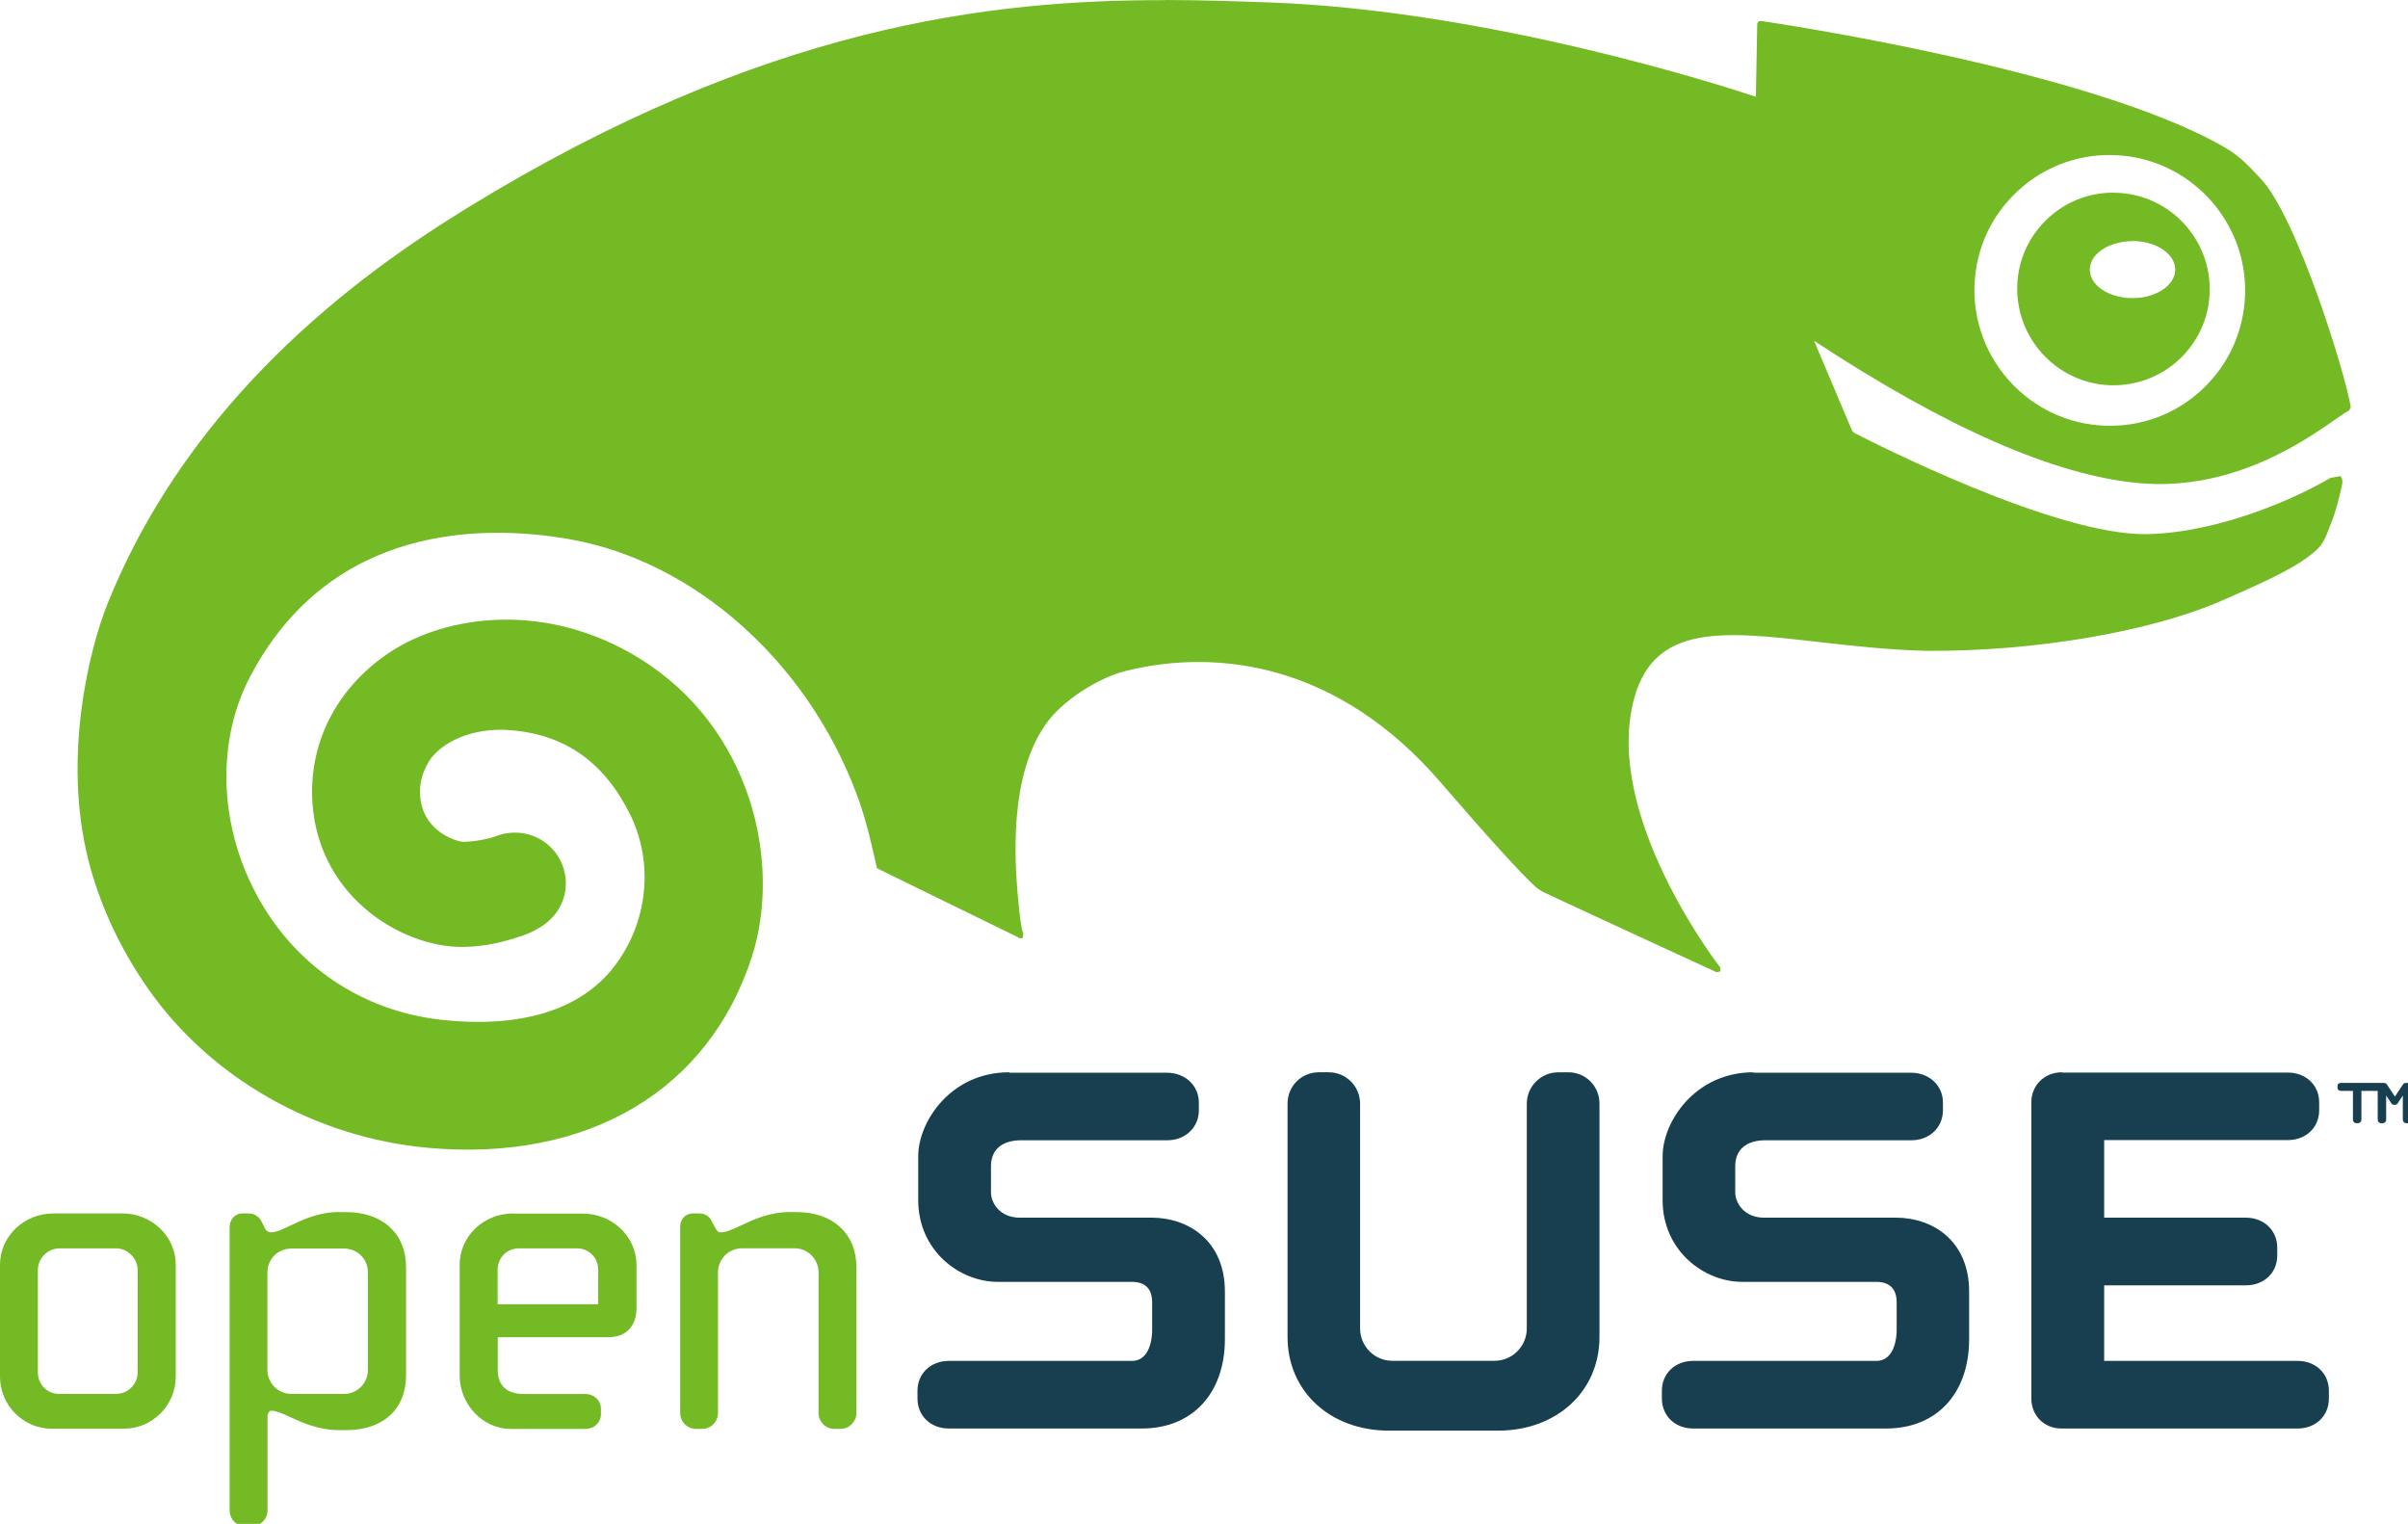 <?xml version="1.0" encoding="UTF-8" standalone="no"?>
<!-- Created with Inkscape (http://www.inkscape.org/) -->

<svg
   xmlns:dc="http://purl.org/dc/elements/1.1/"
   xmlns:cc="http://creativecommons.org/ns#"
   xmlns:rdf="http://www.w3.org/1999/02/22-rdf-syntax-ns#"
   xmlns:svg="http://www.w3.org/2000/svg"
   xmlns="http://www.w3.org/2000/svg"
   xmlns:sodipodi="http://sodipodi.sourceforge.net/DTD/sodipodi-0.dtd"
   xmlns:inkscape="http://www.inkscape.org/namespaces/inkscape"
   width="100"
   height="63.274"
   viewBox="0 0 26.458 16.741"
   version="1.1"
   id="svg8"
   inkscape:version="0.92.4 5da689c313, 2019-01-14"
   sodipodi:docname="opensuse-logo-color.svg">
  <defs
     id="defs2">
    <filter
       style="color-interpolation-filters:sRGB"
       inkscape:label="Drop Shadow"
       id="filter1433-4-95"
       x="-0.11"
       width="1.23"
       height="1.24">
      <feFlood
         flood-opacity="0.28"
         flood-color="rgb(0,0,0)"
         result="flood"
         id="feFlood1423-9-0" />
      <feComposite
         in2="SourceGraphic"
         operator="in"
         result="composite1"
         id="feComposite1425-2-4"
         stdDeviation="18.55" />
      <feGaussianBlur
         in="composite1"
         stdDeviation="18.551"
         result="blur"
         id="feGaussianBlur1427-0-8" />
      <feOffset
         dx="6"
         dy="6"
         result="offset"
         id="feOffset1429-6-7" />
      <feComposite
         in="SourceGraphic"
         in2="offset"
         operator="over"
         result="composite2"
         id="feComposite1431-8-17" />
    </filter>
  </defs>
  <sodipodi:namedview
     id="base"
     pagecolor="#ffffff"
     bordercolor="#666666"
     borderopacity="1.0"
     inkscape:pageopacity="0.0"
     inkscape:pageshadow="2"
     inkscape:zoom="4.0250004"
     inkscape:cx="45.626834"
     inkscape:cy="32.586796"
     inkscape:document-units="px"
     inkscape:current-layer="layer1"
     showgrid="false"
     units="px"
     inkscape:window-width="1336"
     inkscape:window-height="713"
     inkscape:window-x="12"
     inkscape:window-y="37"
     inkscape:window-maximized="1"
     inkscape:snap-bbox="true"
     inkscape:bbox-paths="true"
     inkscape:bbox-nodes="true"
     inkscape:snap-bbox-edge-midpoints="true"
     inkscape:snap-bbox-midpoints="true"
     inkscape:object-paths="true"
     inkscape:snap-intersection-paths="true"
     inkscape:snap-smooth-nodes="true"
     inkscape:snap-midpoints="true"
     inkscape:snap-object-midpoints="true"
     inkscape:snap-center="true"
     inkscape:snap-text-baseline="true"
     inkscape:snap-page="true"
     inkscape:snap-global="false" />
  <g
     inkscape:label="Layer 1"
     inkscape:groupmode="layer"
     id="layer1"
     transform="translate(-4.0607944e-4,-289.577)">
    <g
       id="g832">
      <path
         id="path4175"
         transform="matrix(0.265,0,0,0.265,4.0607944e-4,289.577)"
         d="M 48.338 0 L 48.34 0.006 C 41.084 -0.009 31.704 1.043 19.328 8.648 L 18.885 8.926 C 11.86 13.31 7.005 18.718 4.469 25.002 C 3.672 26.979 2.601 31.438 3.66 35.637 C 4.119 37.473 4.972 39.312 6.123 40.963 C 8.716 44.691 13.072 47.167 17.762 47.586 C 24.384 48.178 29.4 45.203 31.184 39.635 C 32.411 35.79 31.185 30.154 26.482 27.275 C 22.662 24.932 18.543 25.469 16.16 27.043 C 14.091 28.416 12.915 30.549 12.939 32.893 C 12.988 37.043 16.566 39.252 19.135 39.256 C 19.888 39.256 20.637 39.127 21.482 38.85 C 21.784 38.757 22.069 38.648 22.379 38.451 L 22.477 38.391 L 22.541 38.354 L 22.518 38.361 C 23.105 37.967 23.461 37.318 23.461 36.621 C 23.461 36.428 23.433 36.236 23.379 36.043 C 23.077 34.992 22.038 34.355 20.959 34.553 L 20.814 34.58 L 20.617 34.648 L 20.332 34.74 C 19.74 34.889 19.294 34.9 19.201 34.9 C 18.899 34.881 17.414 34.437 17.414 32.814 L 17.414 32.797 C 17.418 32.201 17.658 31.783 17.791 31.557 C 18.246 30.832 19.51 30.122 21.213 30.275 C 23.451 30.464 25.062 31.612 26.129 33.773 C 27.123 35.786 26.862 38.259 25.461 40.074 C 24.072 41.874 21.596 42.636 18.303 42.277 C 14.981 41.911 12.176 40.003 10.605 37.027 C 9.064 34.121 8.98 30.671 10.385 28.021 C 13.746 21.677 20.094 21.746 23.576 22.346 C 28.729 23.235 33.409 27.36 35.49 32.848 C 35.82 33.721 35.994 34.419 36.143 35.047 L 36.363 35.996 L 42.186 38.844 L 42.266 38.898 L 42.406 38.885 L 42.43 38.719 C 42.392 38.586 42.308 38.465 42.176 36.834 C 42.063 35.393 41.837 31.435 43.83 29.471 C 44.599 28.706 45.783 28.026 46.713 27.805 C 50.529 26.875 55.48 27.519 59.711 32.41 C 61.893 34.939 62.968 36.094 63.504 36.609 L 63.686 36.783 L 63.91 36.943 C 64.084 37.04 71.182 40.309 71.182 40.309 L 71.326 40.271 L 71.33 40.113 C 71.286 40.062 66.832 34.313 67.621 29.578 C 68.245 25.802 71.25 26.14 75.404 26.615 C 76.761 26.768 78.306 26.946 79.904 26.982 C 84.365 27.009 89.168 26.193 92.131 24.896 C 94.047 24.059 95.273 23.503 96.037 22.807 C 96.315 22.581 96.459 22.207 96.604 21.812 L 96.709 21.547 C 96.834 21.225 97.016 20.544 97.092 20.17 C 97.13 20.009 97.144 19.827 97.031 19.738 L 96.619 19.814 C 95.319 20.595 92.07 22.082 89.027 22.143 C 85.255 22.219 77.655 18.346 76.861 17.936 L 76.789 17.848 C 76.596 17.393 75.457 14.695 75.215 14.127 C 80.686 17.73 85.223 19.723 88.697 20.029 C 92.562 20.376 95.577 18.265 96.865 17.363 C 97.119 17.194 97.308 17.054 97.389 17.025 L 97.471 16.889 C 97.258 15.532 95.235 8.957 93.709 7.379 C 93.286 6.944 92.948 6.526 92.264 6.123 C 86.736 2.902 73.616 0.954 73.004 0.869 L 72.9 0.896 L 72.859 0.988 C 72.859 0.988 72.807 3.71 72.803 4.012 C 71.458 3.565 61.721 0.418 52.59 0.1 C 51.259 0.053 49.844 0.003 48.338 0 z M 87.527 6.426 C 87.574 6.426 87.621 6.428 87.668 6.43 C 90.764 6.539 93.191 9.146 93.086 12.238 C 93.03 13.736 92.402 15.122 91.307 16.145 C 90.212 17.171 88.787 17.701 87.281 17.648 C 84.19 17.536 81.767 14.932 81.867 11.84 C 81.919 10.342 82.547 8.954 83.646 7.932 C 84.707 6.941 86.081 6.41 87.527 6.426 z M 87.564 7.988 C 86.571 8 85.635 8.375 84.906 9.059 C 84.129 9.783 83.673 10.769 83.641 11.836 C 83.568 14.038 85.292 15.89 87.49 15.971 C 88.561 16.005 89.576 15.625 90.357 14.9 C 91.134 14.172 91.585 13.184 91.617 12.121 C 91.69 9.919 89.966 8.069 87.764 7.992 C 87.697 7.99 87.631 7.988 87.564 7.988 z M 88.416 9.992 C 88.446 9.992 88.478 9.993 88.508 9.994 C 88.538 9.995 88.568 9.997 88.598 9.998 C 88.628 10 88.656 10.002 88.686 10.006 C 88.716 10.009 88.745 10.012 88.773 10.016 C 89.465 10.11 90.011 10.474 90.152 10.938 C 90.155 10.949 90.158 10.955 90.158 10.967 C 90.162 10.986 90.17 11.006 90.174 11.025 C 90.176 11.037 90.178 11.045 90.178 11.057 C 90.181 11.076 90.182 11.097 90.186 11.117 C 90.187 11.136 90.188 11.157 90.188 11.178 C 90.188 11.197 90.187 11.218 90.186 11.238 C 90.184 11.257 90.182 11.279 90.178 11.299 C 90.176 11.31 90.174 11.317 90.174 11.328 C 90.17 11.347 90.166 11.367 90.158 11.387 C 90.156 11.398 90.156 11.405 90.152 11.416 C 90.011 11.875 89.465 12.241 88.773 12.336 C 88.658 12.351 88.538 12.357 88.416 12.357 C 88.386 12.357 88.354 12.358 88.324 12.357 C 88.294 12.356 88.264 12.355 88.234 12.354 C 88.204 12.351 88.176 12.349 88.146 12.346 C 88.116 12.343 88.089 12.338 88.061 12.334 C 88.03 12.33 88.003 12.326 87.975 12.322 C 87.367 12.218 86.887 11.902 86.717 11.502 C 86.713 11.494 86.709 11.484 86.705 11.477 C 86.698 11.458 86.689 11.437 86.686 11.418 C 86.683 11.407 86.682 11.4 86.678 11.389 C 86.674 11.37 86.668 11.349 86.664 11.33 C 86.657 11.281 86.648 11.23 86.648 11.18 C 86.648 11.128 86.653 11.079 86.664 11.029 C 86.668 11.01 86.67 10.99 86.678 10.971 C 86.68 10.959 86.682 10.951 86.686 10.939 C 86.693 10.921 86.698 10.902 86.705 10.883 C 86.709 10.871 86.713 10.863 86.717 10.855 C 86.887 10.452 87.367 10.139 87.975 10.035 C 88.116 10.012 88.263 9.996 88.416 9.996 L 88.416 9.992 z M 14.082 50.246 C 13.216 50.246 12.568 50.557 12.041 50.807 C 11.727 50.96 11.454 51.088 11.236 51.088 C 11.148 51.088 11.064 51.047 11.016 50.979 L 10.822 50.598 C 10.778 50.497 10.576 50.303 10.326 50.303 L 10.033 50.303 C 9.755 50.303 9.521 50.553 9.521 50.867 L 9.521 62.617 C 9.521 62.98 9.807 63.273 10.178 63.273 L 10.436 63.273 C 10.798 63.273 11.092 62.976 11.092 62.617 L 11.092 58.717 C 11.092 58.605 11.168 58.482 11.236 58.482 C 11.454 58.482 11.727 58.605 12.049 58.754 C 12.568 58.992 13.22 59.289 14.086 59.289 L 14.357 59.289 C 15.887 59.289 16.836 58.418 16.836 57.014 L 16.836 52.529 C 16.836 51.148 15.867 50.25 14.357 50.25 L 14.082 50.25 L 14.082 50.246 z M 32.762 50.248 C 31.9 50.248 31.248 50.554 30.725 50.803 C 30.398 50.952 30.122 51.088 29.896 51.088 C 29.796 51.088 29.756 51.08 29.68 50.943 L 29.498 50.613 C 29.401 50.408 29.224 50.305 28.982 50.305 L 28.729 50.305 C 28.422 50.305 28.201 50.538 28.201 50.867 L 28.201 58.572 C 28.201 58.938 28.491 59.236 28.857 59.236 L 29.115 59.236 C 29.474 59.236 29.771 58.938 29.771 58.572 L 29.771 52.744 C 29.771 52.196 30.214 51.75 30.762 51.75 L 32.947 51.75 C 33.491 51.75 33.939 52.197 33.939 52.744 L 33.939 58.572 C 33.939 58.938 34.227 59.236 34.594 59.236 L 34.852 59.236 C 35.21 59.236 35.508 58.938 35.508 58.572 L 35.508 52.525 C 35.508 51.145 34.535 50.248 33.029 50.248 L 32.762 50.248 z M 5.068 50.303 L 2.219 50.305 C 0.995 50.304 -5.9211895e-16 51.254 0 52.43 L 0 57.066 C 0 58.258 0.963 59.229 2.143 59.229 L 5.137 59.229 C 6.32 59.229 7.287 58.258 7.287 57.066 L 7.287 52.43 C 7.287 51.258 6.292 50.302 5.068 50.303 z M 21.277 50.305 C 20.053 50.305 19.059 51.254 19.059 52.43 L 19.059 57.031 C 19.059 58.223 20.025 59.238 21.168 59.238 L 24.26 59.238 C 24.638 59.238 24.916 58.976 24.916 58.613 L 24.916 58.412 C 24.916 58.054 24.638 57.791 24.26 57.791 L 21.725 57.791 C 21.012 57.791 20.637 57.445 20.637 56.781 L 20.637 55.438 L 25.215 55.438 C 25.948 55.438 26.391 54.986 26.391 54.225 L 26.391 52.441 C 26.391 51.27 25.392 50.312 24.168 50.312 L 21.281 50.312 L 21.277 50.305 z M 2.473 51.752 L 4.807 51.752 C 5.294 51.752 5.709 52.167 5.709 52.658 L 5.709 56.887 C 5.709 57.382 5.306 57.787 4.807 57.787 L 2.451 57.787 C 1.956 57.787 1.57 57.394 1.57 56.887 L 1.57 52.658 C 1.57 52.159 1.977 51.752 2.473 51.752 z M 21.514 51.752 L 23.922 51.752 C 24.417 51.752 24.803 52.139 24.803 52.639 L 24.803 54.068 L 20.633 54.068 L 20.633 52.639 C 20.633 52.148 21.014 51.752 21.514 51.752 z M 12.078 51.76 L 14.264 51.76 C 14.819 51.76 15.254 52.194 15.254 52.75 L 15.254 56.793 C 15.254 57.34 14.815 57.787 14.264 57.787 L 12.078 57.787 C 11.909 57.787 11.748 57.742 11.607 57.666 C 11.297 57.497 11.088 57.171 11.088 56.793 L 11.088 52.75 C 11.088 52.368 11.293 52.042 11.604 51.877 C 11.744 51.804 11.905 51.76 12.078 51.76 z "
         style="fill:#73ba25;fill-opacity:1;stroke-width:0.023" />
      <path
         id="path822"
         transform="matrix(0.265,0,0,0.265,4.0607944e-4,289.577)"
         d="M 41.842 44.453 C 39.414 44.453 38.072 46.506 38.072 47.932 L 38.072 49.756 C 38.072 51.845 39.779 53.141 41.369 53.141 L 46.93 53.141 C 47.626 53.141 47.771 53.596 47.771 53.982 L 47.771 55.162 C 47.771 55.287 47.752 56.418 46.93 56.418 L 39.342 56.418 C 38.589 56.418 38.041 56.941 38.041 57.654 L 38.041 57.98 C 38.041 58.693 38.585 59.221 39.342 59.221 L 47.344 59.221 C 49.433 59.221 50.787 57.769 50.787 55.514 L 50.787 53.545 C 50.787 51.431 49.266 50.481 47.756 50.48 L 42.283 50.48 C 41.458 50.48 41.088 49.873 41.088 49.43 L 41.088 48.348 C 41.088 47.663 41.543 47.271 42.344 47.271 L 48.406 47.271 C 49.147 47.271 49.707 46.74 49.707 46.031 L 49.707 45.705 C 49.707 45.005 49.14 44.471 48.383 44.471 L 41.85 44.471 L 41.842 44.453 z M 54.68 44.453 C 53.959 44.453 53.385 45.025 53.385 45.754 L 53.385 55.428 C 53.385 57.678 55.15 59.309 57.59 59.309 L 62.111 59.309 C 64.551 59.309 66.318 57.678 66.318 55.428 L 66.318 45.754 C 66.318 45.026 65.751 44.453 65.021 44.453 L 65.021 44.455 L 64.611 44.455 L 64.605 44.455 C 63.889 44.455 63.305 45.038 63.305 45.754 L 63.305 55.07 C 63.305 55.815 62.702 56.414 61.965 56.414 L 57.732 56.414 C 56.992 56.414 56.393 55.815 56.393 55.07 L 56.393 45.754 C 56.393 45.038 55.817 44.453 55.092 44.453 L 54.68 44.453 z M 72.703 44.453 C 70.28 44.453 68.936 46.506 68.936 47.932 L 68.936 49.756 C 68.936 51.845 70.65 53.141 72.232 53.141 L 77.793 53.141 C 78.489 53.141 78.641 53.596 78.641 53.982 L 78.641 55.162 C 78.641 55.287 78.619 56.418 77.793 56.418 L 70.203 56.418 C 69.45 56.418 68.906 56.941 68.906 57.654 L 68.906 57.98 C 68.906 58.693 69.45 59.221 70.203 59.221 L 78.203 59.221 C 80.301 59.221 81.645 57.769 81.645 55.514 L 81.645 53.545 C 81.645 51.431 80.126 50.481 78.617 50.48 L 73.143 50.48 C 72.317 50.48 71.947 49.873 71.947 49.43 L 71.947 48.348 C 71.947 47.663 72.402 47.271 73.199 47.271 L 79.262 47.271 C 79.998 47.271 80.559 46.74 80.559 46.031 L 80.559 45.705 C 80.559 45.005 79.995 44.471 79.234 44.471 L 72.703 44.471 L 72.703 44.453 z M 85.494 44.453 C 84.778 44.453 84.225 44.985 84.225 45.693 L 84.225 57.98 C 84.225 58.685 84.756 59.221 85.469 59.221 L 95.264 59.221 C 96.017 59.221 96.561 58.697 96.561 57.98 L 96.561 57.654 C 96.561 56.946 96.021 56.418 95.264 56.418 L 87.244 56.418 L 87.244 53.285 L 93.119 53.285 C 93.872 53.285 94.42 52.767 94.42 52.047 L 94.42 51.725 C 94.42 51.008 93.872 50.48 93.119 50.48 L 87.244 50.48 L 87.244 47.264 L 94.857 47.264 C 95.61 47.264 96.158 46.744 96.158 46.027 L 96.158 45.701 C 96.158 44.985 95.61 44.465 94.857 44.465 L 85.498 44.465 L 85.494 44.453 z M 97.053 44.893 C 96.98 44.893 96.918 44.941 96.918 45.021 L 96.918 45.09 C 96.918 45.17 96.98 45.223 97.053 45.223 L 97.559 45.223 L 97.559 46.422 C 97.559 46.499 97.625 46.564 97.701 46.564 L 97.76 46.564 C 97.84 46.564 97.91 46.498 97.91 46.422 L 97.91 45.223 L 98.586 45.223 L 98.586 46.422 C 98.586 46.499 98.65 46.564 98.727 46.564 L 98.791 46.564 C 98.871 46.564 98.936 46.498 98.936 46.422 L 98.936 45.416 L 99.162 45.754 C 99.185 45.788 99.233 45.803 99.273 45.803 L 99.297 45.803 C 99.337 45.803 99.38 45.787 99.404 45.754 L 99.627 45.416 L 99.627 46.422 C 99.627 46.499 99.691 46.564 99.768 46.564 L 99.832 46.564 L 99.852 46.576 C 99.932 46.576 100 46.506 100 46.434 L 100 44.893 L 99.773 44.893 C 99.701 44.893 99.661 44.919 99.633 44.957 L 99.299 45.459 L 98.965 44.957 C 98.942 44.917 98.893 44.893 98.824 44.893 L 97.053 44.893 z "
         style="fill:#173f4f;fill-opacity:1;stroke-width:0.023" />
    </g>
  </g>
</svg>

